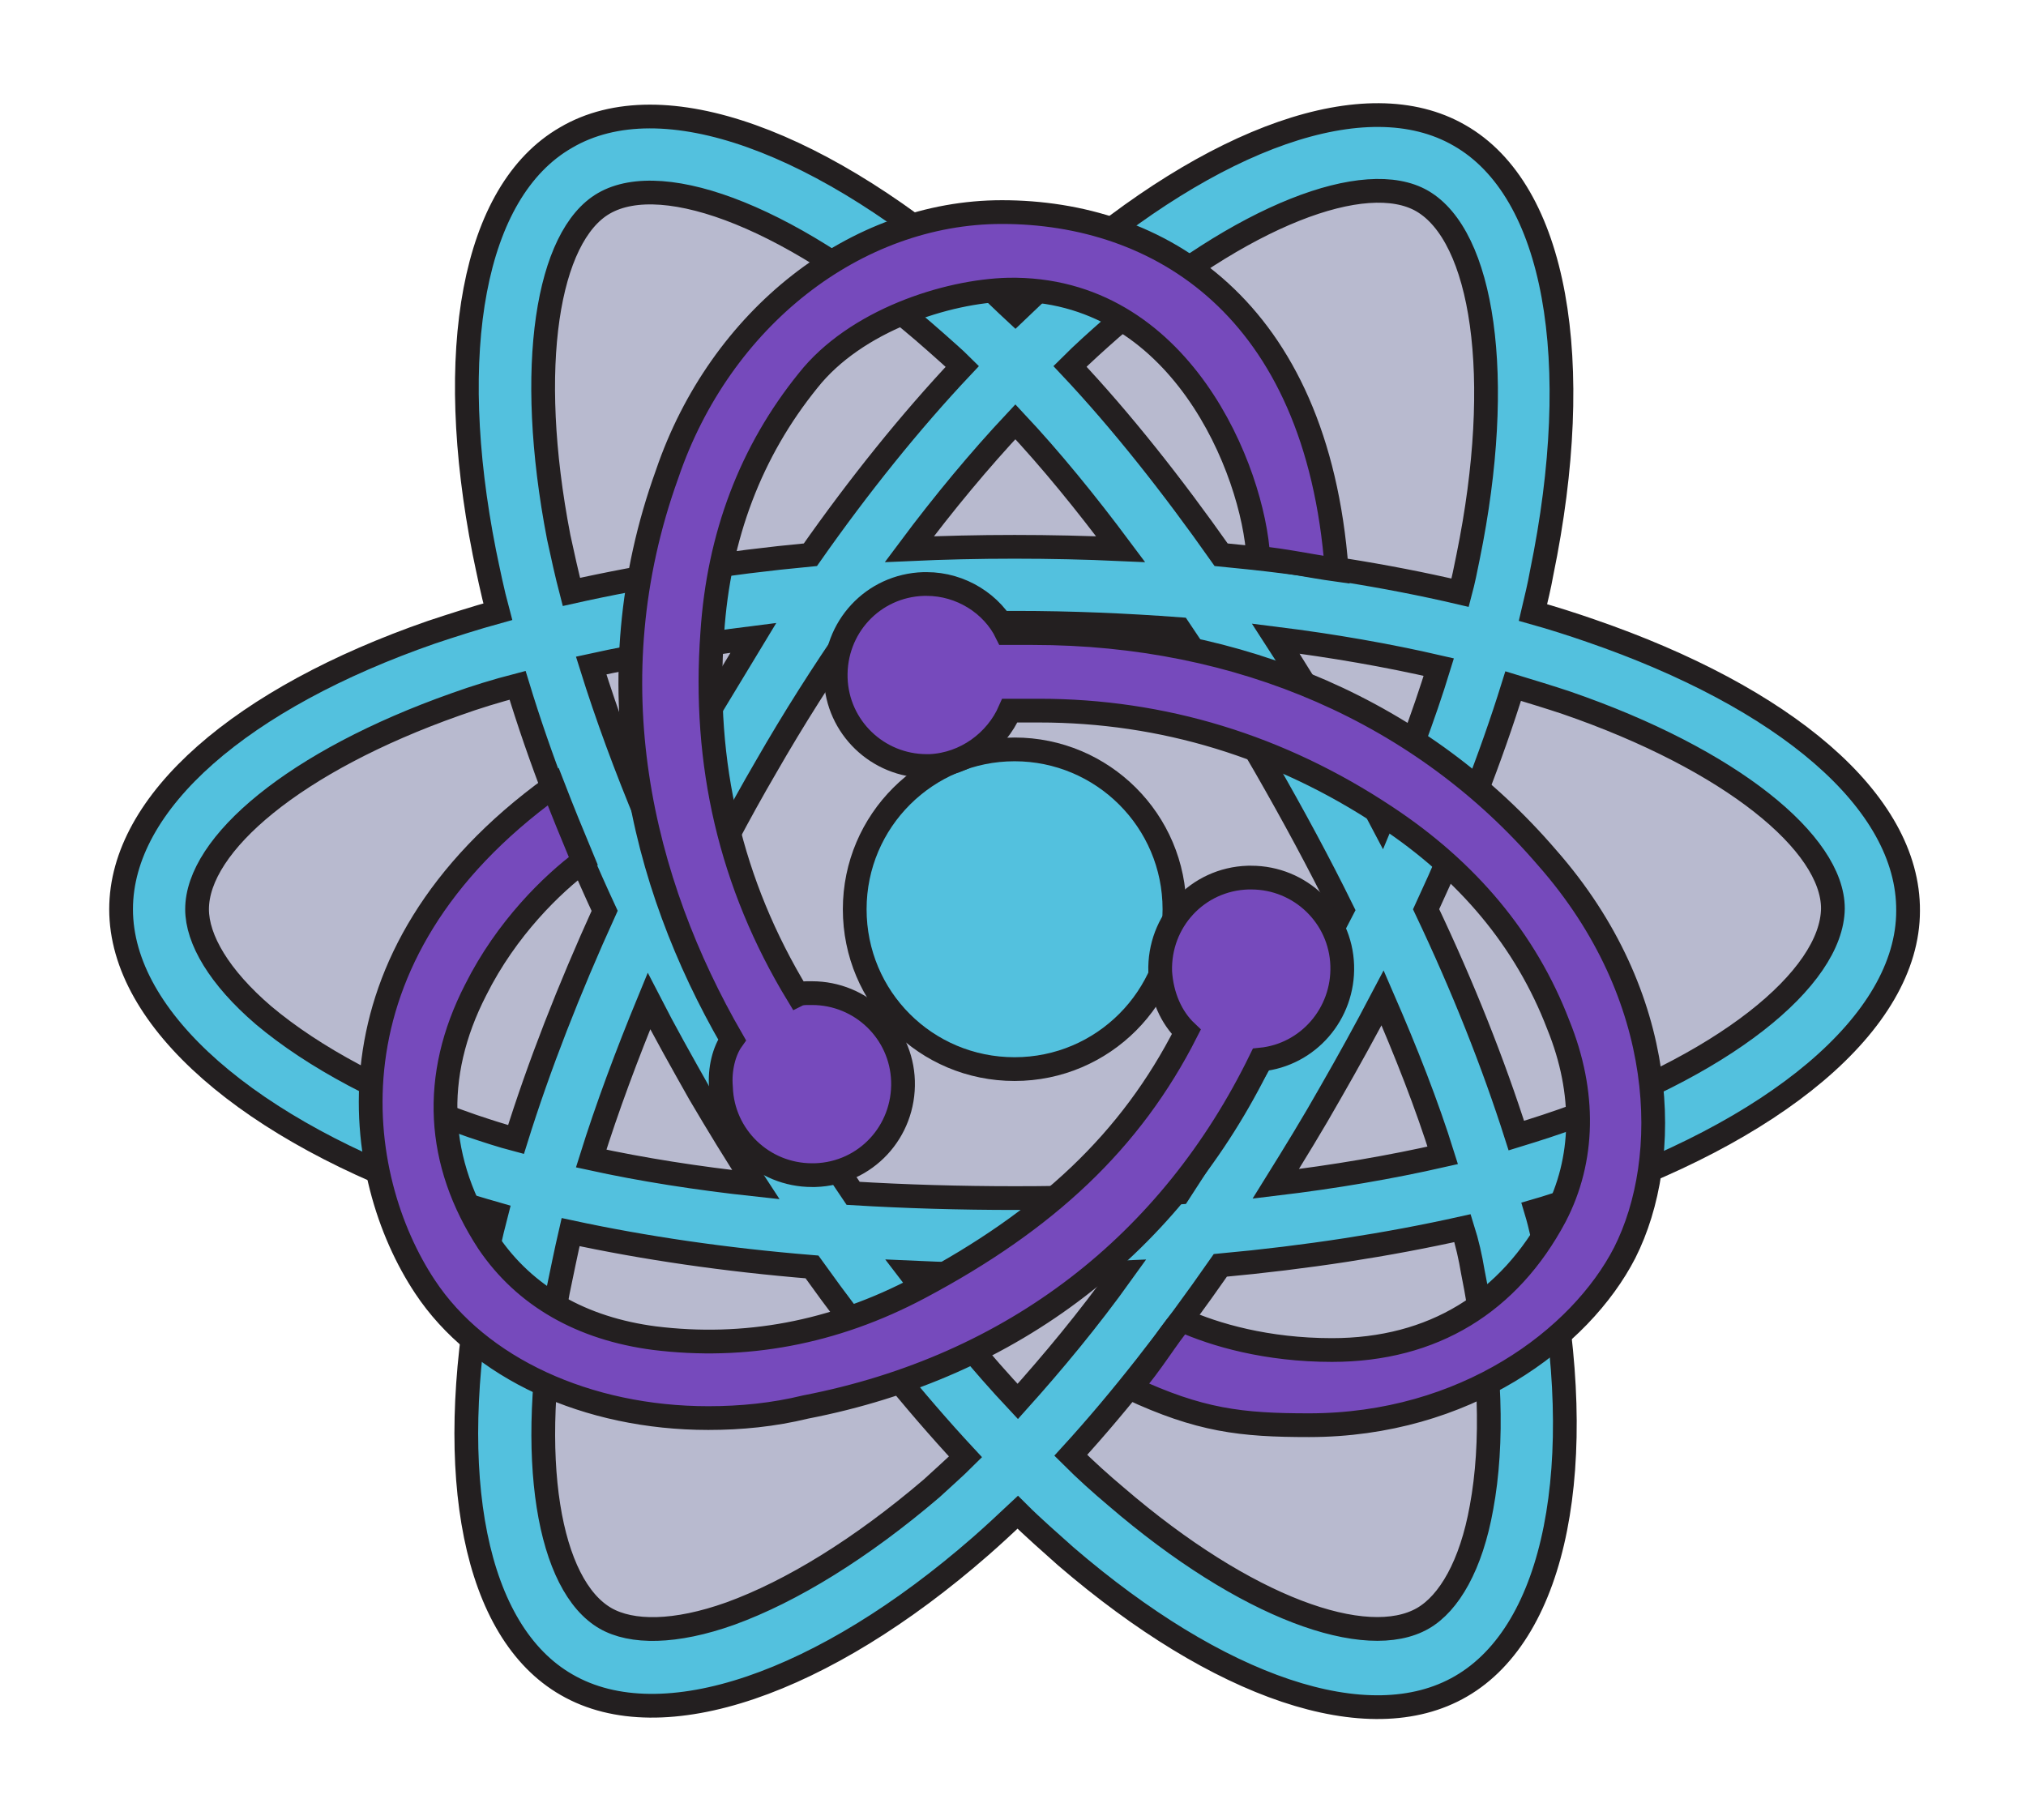 <?xml version="1.0" encoding="utf-8"?>
<!-- Generator: Adobe Illustrator 23.1.0, SVG Export Plug-In . SVG Version: 6.00 Build 0)  -->
<svg version="1.1" xmlns="http://www.w3.org/2000/svg" xmlns:xlink="http://www.w3.org/1999/xlink" x="0px" y="0px"
	 viewBox="0 0 256 230" style="enable-background:new 0 0 256 230;" xml:space="preserve">
<style type="text/css">
	.st0{fill:none;}
	.st1{fill:#53C1DE;stroke:#231F20;stroke-width:3;stroke-miterlimit:10;}
	.st2{fill:#B8BACF;stroke:#231F20;stroke-width:3;stroke-miterlimit:10;}
	.st3{fill:#764ABC;stroke:#231F20;stroke-width:3;stroke-miterlimit:10;}
</style>
<g id="Layer_1">
	<path class="st0" d="M0.8,114.8c0,19.2,18.8,37.2,48.3,47.3c-5.9,29.7-1.1,53.7,15.1,63c16.6,9.6,41.4,3,65-17.6
		c22.9,19.7,46.1,27.5,62.3,18.1c16.6-9.6,21.7-35.2,15.6-65.9c30.8-10.2,48-25.5,48-44.9c0-18.8-18.8-35-48-45.1
		c6.5-31.9,1-55.3-15.9-65c-16.3-9.4-39.7-1.2-63,19.1C104.1,2.2,80.9-4.4,64,5.4c-16.2,9.4-20.9,33.8-15,64.1
		C20.5,79.5,0.8,96.1,0.8,114.8z"/>
	<path class="st1" d="M201,79.7c-2.3-0.8-4.8-1.6-7.3-2.3c0.4-1.7,0.8-3.3,1.1-5c5.5-26.7,1.9-48.3-10.4-55.3
		c-11.8-6.8-31.1,0.3-50.5,17.2c-1.9,1.6-3.7,3.4-5.6,5.2c-1.3-1.2-2.5-2.4-3.7-3.5c-20.4-18.1-40.9-25.8-53.1-18.6
		c-11.8,6.8-15.3,27.1-10.3,52.4c0.5,2.4,1,4.9,1.7,7.5c-2.9,0.8-5.7,1.7-8.4,2.6c-23.9,8.3-39.2,21.4-39.2,35
		c0,14,16.4,28,41.3,36.6c2,0.7,4,1.3,6.1,1.9c-0.7,2.7-1.3,5.4-1.8,8.1c-4.7,24.9-1,44.7,10.7,51.4c12.1,7,32.5-0.2,52.3-17.5
		c1.6-1.4,3.1-2.8,4.7-4.3c2,2,4.1,3.8,6.1,5.6c19.2,16.5,38.2,23.2,49.9,16.4c12.1-7,16.1-28.2,10.9-54.1c-0.4-2-0.8-4-1.4-6
		c1.4-0.4,2.8-0.9,4.2-1.3c25.9-8.6,42.8-22.5,42.8-36.6C241.2,101.2,225.4,88.1,201,79.7L201,79.7L201,79.7z"/>
	<path class="st2" d="M195.4,142.3c-1.2,0.4-2.5,0.8-3.8,1.2c-2.9-9.1-6.7-18.7-11.4-28.6c4.5-9.7,8.2-19.2,11-28.2
		c2.3,0.7,4.6,1.4,6.7,2.1c20.9,7.2,33.7,17.8,33.7,26C231.5,123.6,217.8,134.9,195.4,142.3L195.4,142.3L195.4,142.3z M186.1,160.7
		c2.3,11.4,2.6,21.7,1.1,29.8c-1.3,7.3-4.1,12.1-7.4,14c-7.1,4.1-22.3-1.2-38.8-15.4c-1.9-1.6-3.8-3.3-5.7-5.2
		c6.4-7,12.7-15.1,18.9-24c10.9-1,21.2-2.6,30.6-4.7C185.4,157.1,185.8,158.9,186.1,160.7L186.1,160.7L186.1,160.7z M92.3,203.9
		c-7,2.5-12.5,2.5-15.8,0.6c-7.1-4.1-10.1-20-6-41.3c0.5-2.4,1-4.9,1.6-7.5c9.3,2,19.5,3.5,30.5,4.4c6.3,8.8,12.8,16.9,19.4,24
		c-1.4,1.4-2.9,2.7-4.3,4C108.8,195.7,100,201.1,92.3,203.9L92.3,203.9L92.3,203.9z M59.7,142.3c-11-3.8-20.1-8.7-26.4-14
		c-5.6-4.8-8.4-9.6-8.4-13.4c0-8.2,12.3-18.7,32.7-25.9c2.5-0.9,5.1-1.7,7.8-2.4c2.8,9.2,6.5,18.8,11,28.5
		c-4.5,9.9-8.3,19.6-11.2,28.9C63.3,143.5,61.5,142.9,59.7,142.3L59.7,142.3L59.7,142.3z M70.6,67.9c-4.2-21.7-1.4-38.1,5.7-42.2
		c7.6-4.4,24.3,1.9,41.9,17.5c1.1,1,2.3,2,3.4,3.1c-6.6,7-13.1,15.1-19.2,23.8c-10.6,1-20.8,2.6-30.2,4.7
		C71.6,72.5,71.1,70.2,70.6,67.9L70.6,67.9L70.6,67.9z M168.1,92c-2.2-3.9-4.5-7.6-6.9-11.3c7.2,0.9,14.1,2.1,20.6,3.6
		c-1.9,6.2-4.4,12.8-7.2,19.5C172.5,99.8,170.4,95.9,168.1,92L168.1,92L168.1,92z M128.3,53.3c4.5,4.8,8.9,10.2,13.3,16.1
		c-4.4-0.2-8.9-0.3-13.4-0.3c-4.5,0-8.9,0.1-13.3,0.3C119.3,63.5,123.8,58.1,128.3,53.3L128.3,53.3L128.3,53.3z M88.3,92
		c-2.2,3.9-4.4,7.8-6.4,11.7c-2.8-6.7-5.2-13.2-7.2-19.6c6.4-1.4,13.3-2.6,20.5-3.5C92.9,84.4,90.6,88.2,88.3,92L88.3,92L88.3,92z
		 M95.5,149.7c-7.4-0.8-14.4-1.9-20.8-3.3c2-6.4,4.5-13.1,7.3-19.9c2,3.9,4.2,7.8,6.4,11.7h0C90.7,142.1,93,145.9,95.5,149.7
		L95.5,149.7L95.5,149.7z M128.6,177.1c-4.6-4.9-9.1-10.4-13.6-16.3c4.3,0.2,8.7,0.3,13.2,0.3c4.6,0,9.2-0.1,13.6-0.3
		C137.5,166.8,133,172.2,128.6,177.1L128.6,177.1L128.6,177.1z M174.7,126.1c3,6.9,5.6,13.5,7.6,19.9c-6.6,1.5-13.6,2.7-21.1,3.6
		c2.3-3.7,4.7-7.6,6.9-11.5C170.4,134.1,172.6,130.1,174.7,126.1L174.7,126.1L174.7,126.1z M159.8,133.2c-3.5,6.1-7.2,12-10.8,17.5
		c-6.7,0.5-13.6,0.7-20.7,0.7c-7,0-13.9-0.2-20.5-0.6c-3.8-5.6-7.5-11.5-11-17.5h0c-3.5-6-6.7-12.1-9.6-18.2
		c2.9-6.1,6.1-12.2,9.6-18.2l0,0c3.5-6.1,7.2-11.9,11-17.4c6.7-0.5,13.6-0.8,20.6-0.8h0c7,0,13.9,0.3,20.6,0.8
		c3.7,5.5,7.4,11.3,10.9,17.4c3.5,6.1,6.8,12.2,9.7,18.1C166.5,121,163.3,127.1,159.8,133.2L159.8,133.2L159.8,133.2z M179.7,25.4
		c7.6,4.4,10.5,22,5.8,45c-0.3,1.5-0.6,3-1,4.5c-9.4-2.2-19.6-3.8-30.2-4.8c-6.2-8.8-12.6-16.9-19.1-23.8c1.7-1.7,3.5-3.3,5.2-4.8
		C157,27.1,172.6,21.3,179.7,25.4L179.7,25.4L179.7,25.4z"/>
	<path class="st1" d="M128.2,94.7c11.1,0,20.2,9,20.2,20.2c0,11.1-9,20.2-20.2,20.2s-20.2-9-20.2-20.2
		C108,103.7,117.1,94.7,128.2,94.7"/>
</g>
<g id="Layer_2">
	<g>
		<path class="st3" d="M159.3,133.9c6-0.6,10.5-5.8,10.3-11.9c-0.2-6.2-5.3-11.1-11.5-11.1h-0.4c-6.4,0.2-11.3,5.5-11.1,11.9
			c0.2,3.1,1.4,5.8,3.3,7.6c-7,13.8-17.7,23.8-33.7,32.3c-10.9,5.8-22.2,7.8-33.5,6.4c-9.2-1.2-16.4-5.3-21-12.1
			c-6.6-10.1-7.2-21-1.6-31.9c3.9-7.8,9.7-13.4,13.6-16.3c-1.5-3.6-2.6-6.3-3.8-9.4C40,121,44.6,148.9,53.7,162.6
			c6.8,10.3,20.5,16.6,35.8,16.6c4.1,0,8.2-0.4,12.3-1.4C128.1,172.7,148,157.1,159.3,133.9z M195.5,108.4
			C179.8,90.1,156.8,80,130.5,80h-3.3c-1.8-3.7-5.8-6.2-10.1-6.2h-0.4c-6.4,0.2-11.3,5.5-11.1,11.9c0.2,6.2,5.3,11.1,11.5,11.1h0.4
			c4.5-0.2,8.4-3.1,10.1-7h3.7c15.6,0,30.4,4.5,43.8,13.4c10.3,6.8,17.7,15.6,21.8,26.3c3.5,8.6,3.3,17.1-0.4,24.2
			c-5.8,10.9-15.4,16.9-28.2,16.9c-8.2,0-14.8-1.9-19-3.8c-1.9,2.2-3.7,5.4-6.5,8.6c8.8,4.1,14,4.7,22.6,4.7
			c19.7,0,34.3-10.9,39.9-21.8C211.3,146.4,210.9,125.9,195.5,108.4z M91.1,137.4c0.2,6.2,5.3,11.1,11.5,11.1h0.4
			c6.4-0.2,11.3-5.5,11.1-11.9c-0.2-6.2-5.3-11.1-11.5-11.1h-0.4c-0.4,0-1,0-1.4,0.2C92.3,111.7,88.8,96.5,90,80
			c0.8-12.3,4.9-23,12.1-31.9c6-7.6,17.5-11.3,25.3-11.5c21.8-0.4,31,23,31.6,33.9c3.3,0.3,6.3,1,9.9,1.5
			c-2.5-33.3-22.6-45.2-42.3-45.2c-18.5,0-35.6,13.4-42.3,33.1c-9.5,26.3-3.3,51.6,8.2,71.5C91.5,132.8,90.9,135.1,91.1,137.4z"/>
	</g>
</g>
</svg>
